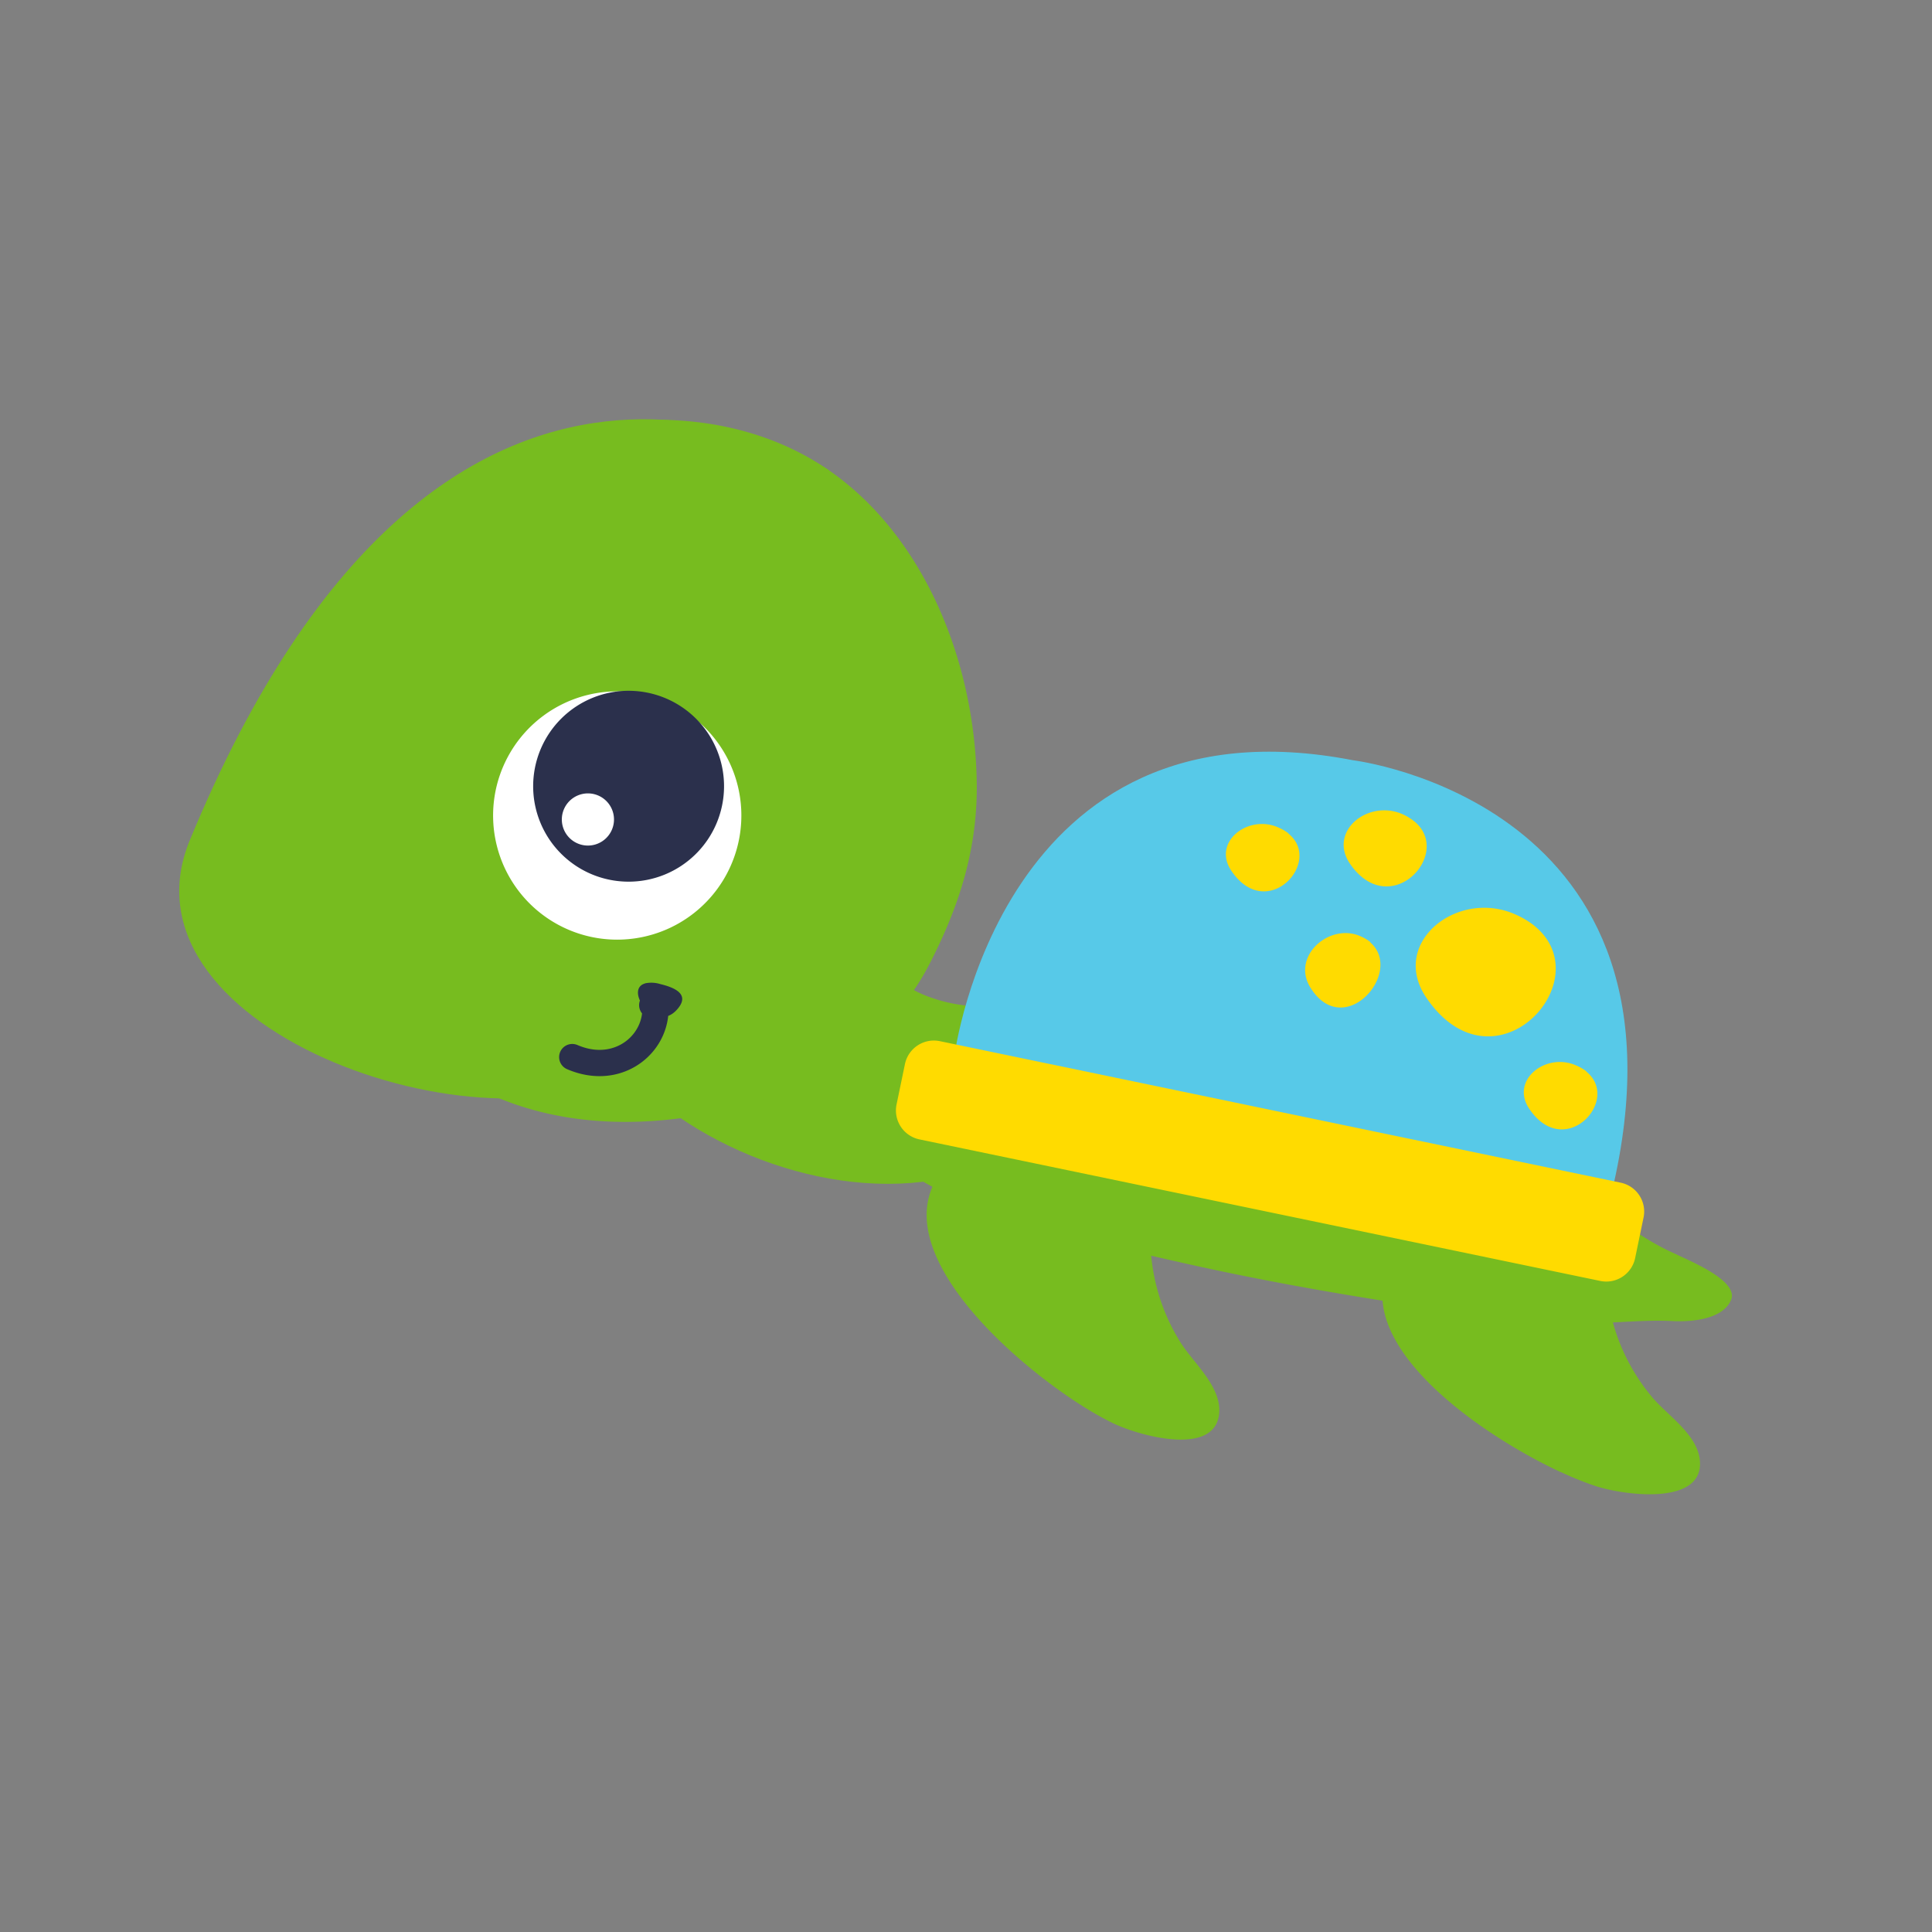 <svg id="Layer_1" data-name="Layer 1" xmlns="http://www.w3.org/2000/svg" width="7.06cm" height="7.06cm" viewBox="0 0 200 200"><rect x="0" y="0" width="200" height="200" fill="#808080" stroke="none"/><defs><style>.cls-1{fill:#77bc1f;}.cls-2{fill:#57c9e8;}.cls-3{fill:#ffdb00;}.cls-4{fill:#fff;}.cls-5{fill:#2b304c;}.cls-6{fill:none;stroke:#2b304c;stroke-linecap:round;stroke-linejoin:round;stroke-width:2.72px;}</style></defs><title>turtle_01</title><path class="cls-1" d="M111.59,114.41c17.84,2.87,35.7,3,52.7,9.85a23.22,23.22,0,0,1,5.34,3.44,25.37,25.37,0,0,0,3.89,2.14c1.21.62,6.55,2.72,5.67,4.75s-4.18,2.26-6,2.17c-2.59-.14-5.21.13-7.83.2a54.31,54.31,0,0,1-8.63-.33c-11.54-1.56-22.95-3.34-34.31-5.9-3.2-.72-6.39-1.46-9.59-2.2-7.53-1.75-15.08-4.14-21.32-8.87-2.87-2.18-6.26-5.08-1.65-7.15,5.24-2.35,16.35,1,21.73,1.89"/><path class="cls-1" d="M161.58,152.4c-8-3.72-20.24-12.2-18.27-20.06,2.13-8.5,15-6.9,20.28-2.87,2.52,1.92,2.54,4.33,3.31,7.18a20.47,20.47,0,0,0,4,7.83c1.57,1.95,4.75,3.9,5.06,6.62.54,4.78-7.7,3.73-10.74,2.75a32.83,32.83,0,0,1-3.61-1.45"/><path class="cls-1" d="M111.82,145.4c-7.42-4.76-18.4-14.82-15.38-22.34,3.26-8.13,15.78-4.81,20.48-.1,2.24,2.24,1.94,4.64,2.31,7.57a20.4,20.4,0,0,0,2.88,8.28c1.29,2.15,4.17,4.51,4.11,7.25-.12,4.81-8.13,2.65-11,1.27a32.6,32.6,0,0,1-3.39-1.93"/><path class="cls-1" d="M85.26,91c.55.64-13.19,12.53-14.24,13.45-2.27,2-4.94,3.53-6.86,5.86,7.94,8.89,22.68,14.43,34.74,11.41,8.26-2.07,18.32-10.56,11.31-19.37-4.79,1.74-9.14,2.66-14.14.81-6-2.24-7-7.75-10.81-12.17"/><path class="cls-1" d="M101.11,80.91c.12,6.89-1.78,12.88-4.95,19C92.48,107,85.49,112,77.92,114.18c-9.95,2.88-21.12,3-30.2-2.48a43.92,43.92,0,0,1-9.11-7.22c-11.21-12-10.69-29.53-3.07-43.29.18-.32.36-.63.56-.95C45.7,44.39,70.52,38.1,85.82,48.69c9.71,6.72,15.08,19.55,15.29,32.23"/><path class="cls-2" d="M98.81,109.25s4.86-37.62,41.25-30.55c0,0,36.44,4.37,26.78,44.77Z"/><path class="cls-3" d="M169.27,130.23a3.05,3.05,0,0,1-3.62,2.37L95.18,117.95a3.06,3.06,0,0,1-2.37-3.61l.87-4.19a3.06,3.06,0,0,1,3.61-2.37l70.48,14.65a3.05,3.05,0,0,1,2.37,3.61Z"/><path class="cls-3" d="M141.88,97.54a4.23,4.23,0,0,0-1-.6c-3.19-1.47-7.21,2-5.26,5.24,3.48,5.7,9.81-1.57,6.21-4.64"/><path class="cls-3" d="M158.85,95.84A9,9,0,0,0,157,94.72c-6.06-2.83-13.26,2.88-9.32,8.6,7,10.19,18.13-1.83,11.16-7.48"/><path class="cls-3" d="M146.37,85a5.48,5.48,0,0,0-1.08-.67c-3.6-1.68-7.86,1.7-5.53,5.1,4.15,6,10.75-1.09,6.62-4.43"/><path class="cls-3" d="M133.4,86.28a4.76,4.76,0,0,0-1-.59c-3.18-1.48-7,1.51-4.89,4.51,3.67,5.35,9.51-1,5.85-3.92"/><path class="cls-3" d="M164.24,110.92a4.44,4.44,0,0,0-1-.59c-3.18-1.49-7,1.51-4.89,4.51,3.67,5.35,9.51-1,5.85-3.92"/><path class="cls-1" d="M85.82,48.69S46.27,22.41,19.64,87c-8.23,20,32.6,33.59,46.44,23.05Z"/><path class="cls-4" d="M67,96.89a12.85,12.85,0,1,0-15.57-9.35A12.84,12.84,0,0,0,67,96.89"/><path class="cls-5" d="M68.8,90.54a9.88,9.88,0,1,0-12.88-5.43A9.88,9.88,0,0,0,68.8,90.54"/><path class="cls-4" d="M63.26,86.07a2.7,2.7,0,1,0-3.64,1.16,2.7,2.7,0,0,0,3.64-1.16"/><path class="cls-6" d="M67.52,104.05a3.28,3.28,0,0,0,.28-.35c.57,4.1-3.64,7.85-8.56,5.73"/><path class="cls-5" d="M66.76,101.8a3.16,3.16,0,0,1,1.59.07c1.45.35,3.24,1.06,1.65,2.73-2.24,2.34-5.39-2.16-3.24-2.79"/></svg>